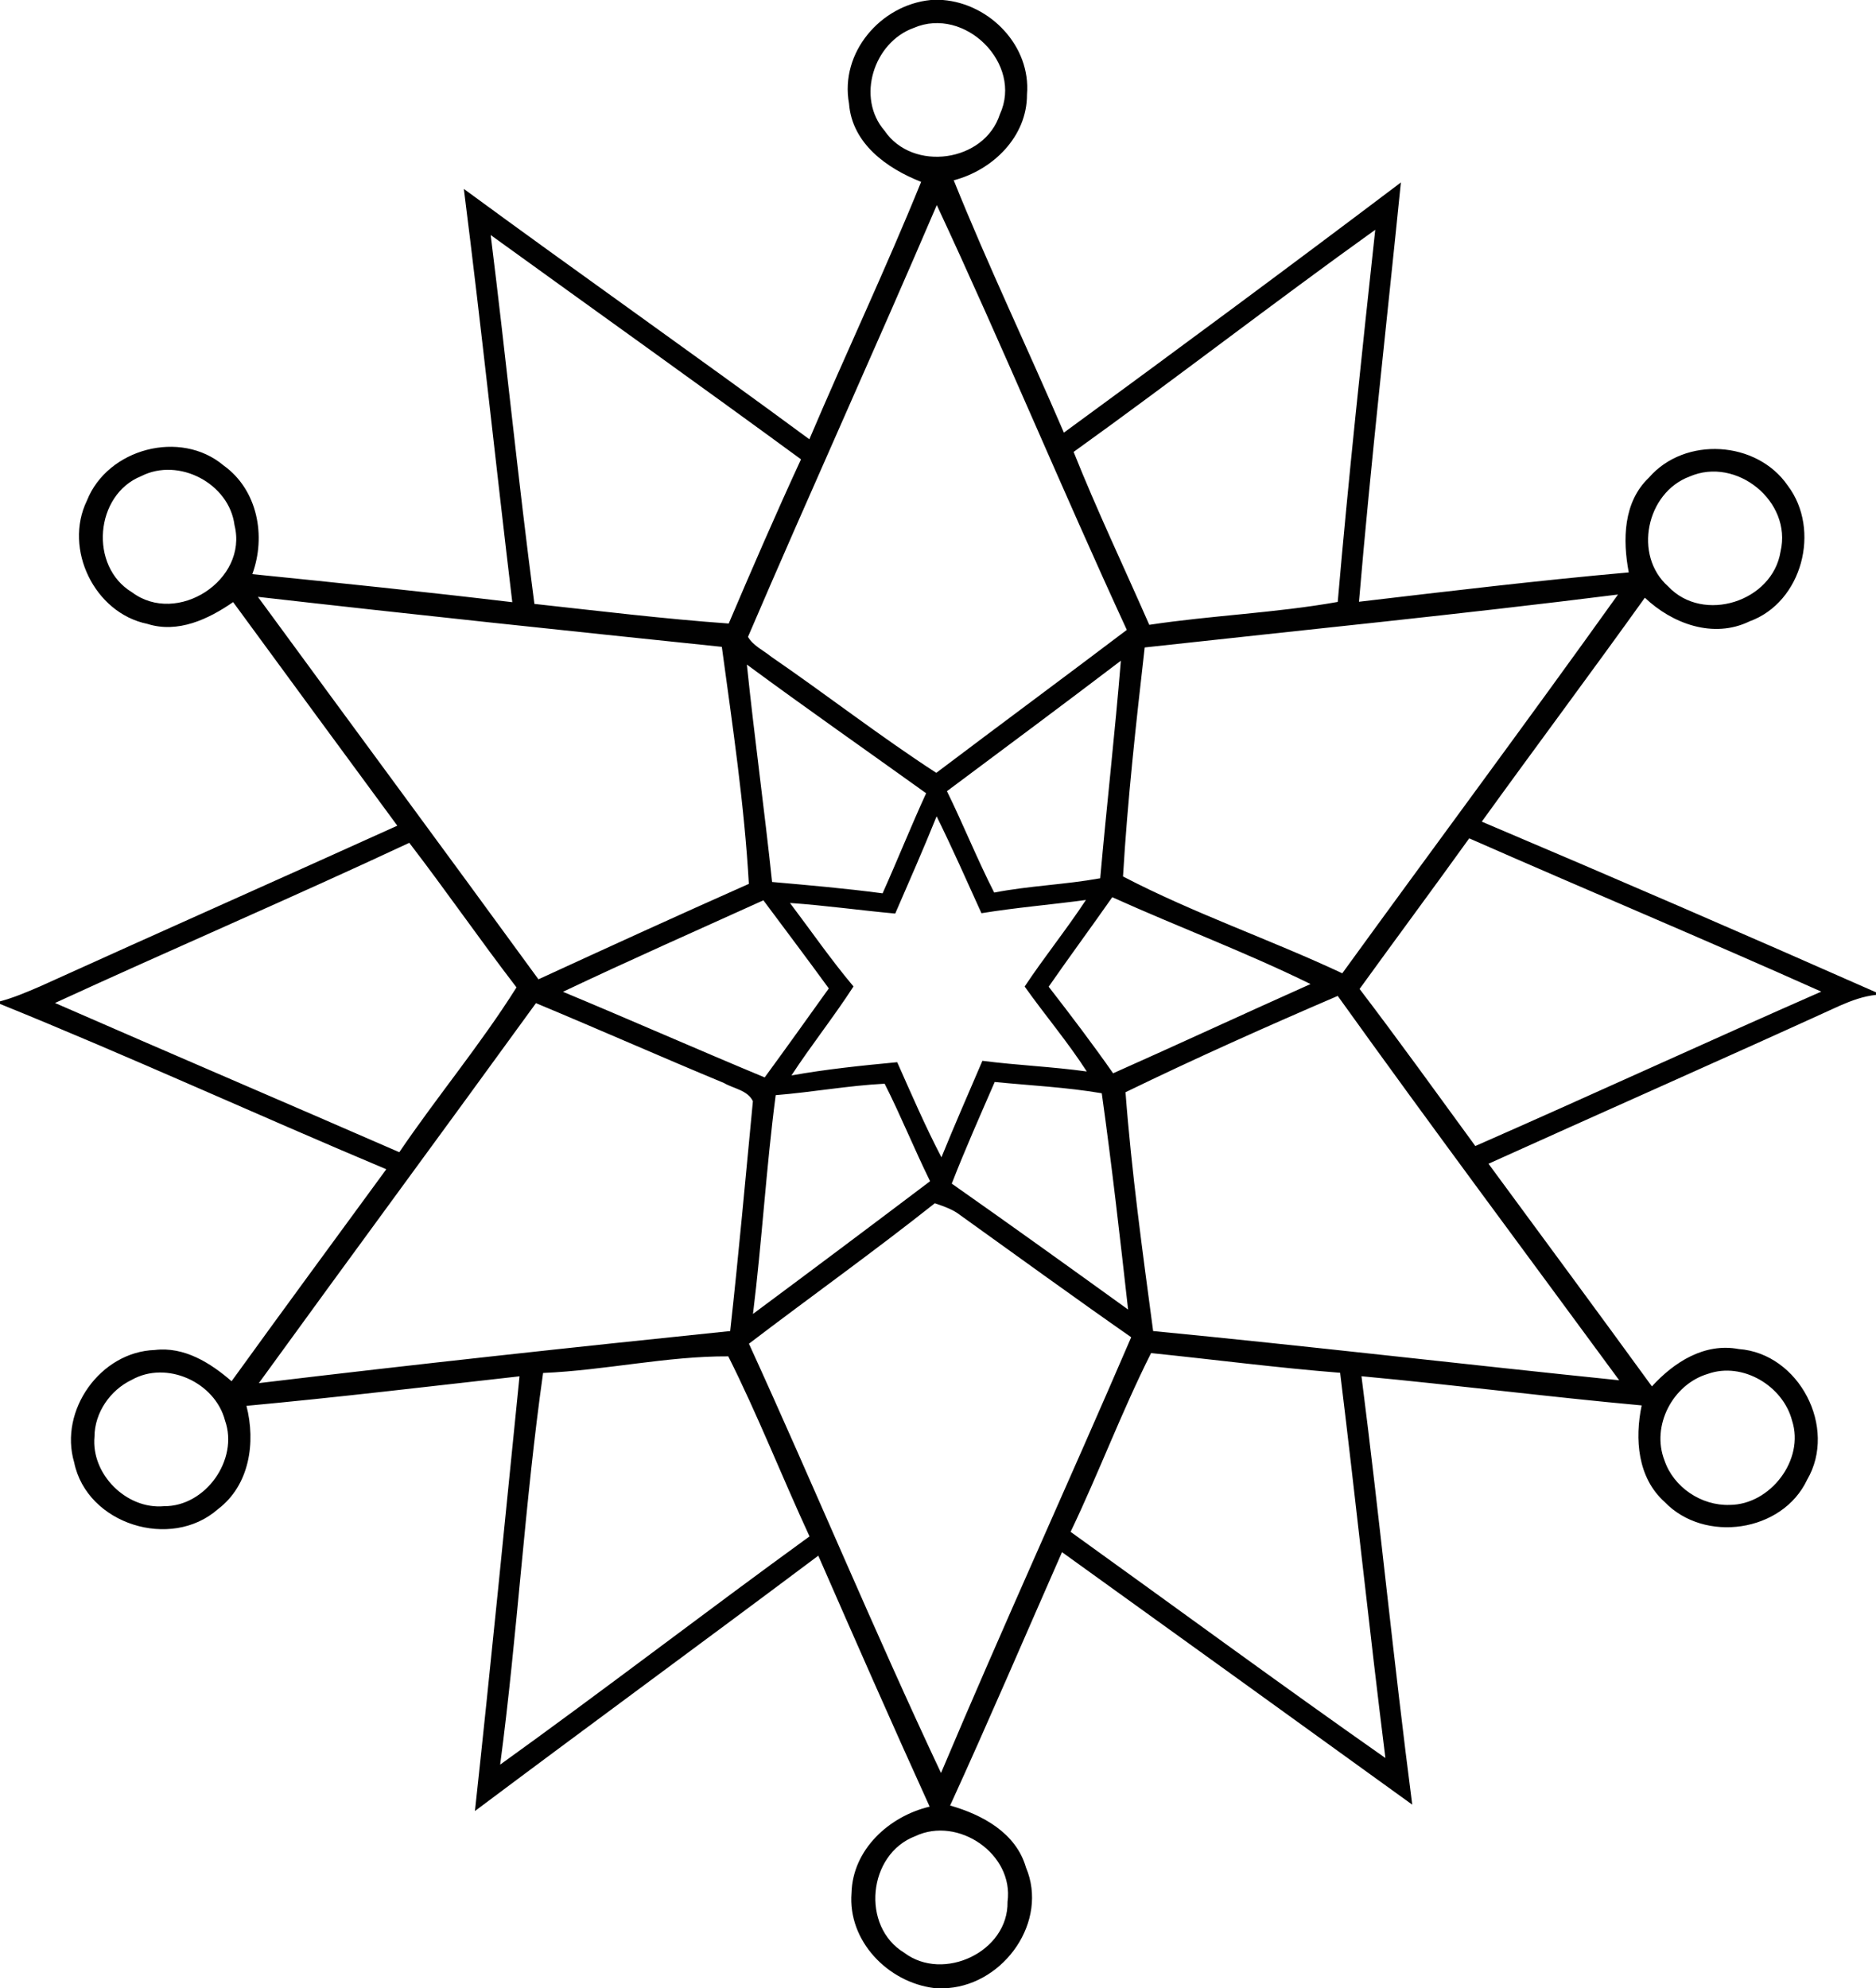 <?xml version="1.0" encoding="UTF-8" ?>
<!DOCTYPE svg PUBLIC "-//W3C//DTD SVG 1.1//EN" "http://www.w3.org/Graphics/SVG/1.1/DTD/svg11.dtd">
<svg width="218pt" height="231pt" viewBox="0 0 218 231" version="1.1" xmlns="http://www.w3.org/2000/svg">
<g id="#ffffffff">
</g>
<g id="#010101ff">
<path fill="#010101" opacity="1.00" d=" M 108.16 0.00 L 109.57 0.00 C 115.05 0.44 119.81 5.35 119.34 10.98 C 119.36 15.88 115.37 19.76 110.83 20.95 C 114.81 30.85 119.42 40.47 123.63 50.27 C 136.75 40.67 149.82 31.00 162.79 21.20 C 161.15 37.43 159.30 53.66 157.92 69.92 C 168.36 68.69 178.80 67.44 189.27 66.51 C 188.55 62.73 188.62 58.34 191.61 55.50 C 195.78 50.67 204.16 51.19 207.75 56.43 C 211.62 61.55 209.44 69.98 203.30 72.20 C 199.10 74.24 194.33 72.48 191.14 69.45 C 184.89 78.18 178.47 86.77 172.19 95.47 C 187.51 101.96 202.78 108.57 218.00 115.30 L 218.00 115.60 C 216.54 115.75 215.16 116.26 213.83 116.84 C 200.25 123.04 186.58 129.07 172.97 135.22 C 179.31 143.84 185.67 152.44 191.96 161.09 C 194.52 158.28 198.06 156.00 202.05 156.75 C 209.07 157.26 213.55 165.89 209.99 171.95 C 207.11 178.05 198.06 179.34 193.44 174.52 C 190.29 171.71 189.95 167.19 190.77 163.30 C 179.90 162.31 169.07 160.92 158.21 159.91 C 160.33 176.48 161.95 193.12 164.11 209.69 C 150.55 199.90 136.99 190.11 123.41 180.35 C 119.09 190.17 114.87 200.03 110.41 209.79 C 114.15 210.86 118.06 212.96 119.22 216.98 C 121.86 223.22 116.75 230.47 110.18 231.00 L 108.55 231.00 C 103.17 230.33 98.51 225.52 98.95 219.96 C 99.08 214.89 103.33 211.03 108.03 209.92 C 103.63 200.24 99.35 190.50 95.09 180.76 C 81.83 190.70 68.45 200.49 55.19 210.43 C 57.02 193.60 58.67 176.76 60.37 159.92 C 49.80 161.10 39.23 162.37 28.64 163.35 C 29.73 167.61 29.01 172.57 25.32 175.36 C 19.87 180.16 10.10 177.12 8.62 169.93 C 6.83 163.88 11.67 157.07 17.99 156.86 C 21.41 156.45 24.44 158.35 26.91 160.49 C 32.86 152.25 38.89 144.06 44.89 135.86 C 29.88 129.55 15.08 122.76 0.00 116.65 L 0.00 116.35 C 1.60 115.93 3.12 115.27 4.64 114.62 C 18.47 108.35 32.34 102.20 46.17 95.94 C 39.80 87.29 33.44 78.63 27.09 69.96 C 24.22 71.95 20.67 73.62 17.12 72.49 C 10.98 71.24 7.37 63.78 10.10 58.17 C 12.50 52.11 20.98 49.86 25.99 54.09 C 29.94 56.92 30.94 62.30 29.32 66.71 C 39.39 67.73 49.47 68.77 59.53 69.97 C 57.61 53.97 55.93 37.94 53.90 21.95 C 67.22 31.73 80.74 41.23 94.05 51.04 C 98.30 41.04 102.96 31.20 107.04 21.13 C 103.06 19.57 99.01 16.68 98.66 12.03 C 97.58 6.12 102.33 0.57 108.16 0.00 M 106.19 3.24 C 101.54 4.90 99.46 11.34 102.79 15.19 C 106.06 20.01 114.40 18.85 116.19 13.28 C 118.90 7.41 112.11 0.69 106.19 3.24 M 108.86 23.83 C 101.67 40.61 94.11 57.23 86.92 74.00 C 87.53 75.04 88.70 75.56 89.61 76.30 C 96.06 80.73 102.24 85.54 108.80 89.80 C 116.16 84.24 123.58 78.76 130.94 73.19 C 123.39 56.82 116.48 40.16 108.86 23.83 M 57.02 27.31 C 58.80 41.59 60.22 55.91 62.10 70.17 C 69.62 70.99 77.13 71.91 84.68 72.45 C 87.40 66.06 90.17 59.68 93.08 53.37 C 81.12 44.61 69.04 36.00 57.02 27.31 M 124.76 52.51 C 127.47 59.30 130.62 65.91 133.55 72.60 C 140.82 71.50 148.20 71.23 155.45 69.94 C 156.70 55.51 158.25 41.10 159.81 26.70 C 148.02 35.15 136.55 44.04 124.76 52.51 M 16.42 55.32 C 11.01 57.49 10.34 65.81 15.34 68.82 C 20.57 72.74 28.86 67.41 27.25 61.01 C 26.63 56.16 20.76 53.11 16.42 55.32 M 196.34 55.37 C 191.31 57.24 189.77 64.54 193.85 68.14 C 197.92 72.48 205.99 69.91 206.91 64.07 C 208.27 58.26 201.77 53.01 196.34 55.37 M 133.02 75.23 C 132.01 84.07 131.02 92.98 130.50 101.84 C 138.70 106.12 147.58 109.15 155.98 113.09 C 166.63 98.40 177.47 83.84 188.02 69.08 C 169.72 71.38 151.36 73.21 133.02 75.23 M 29.97 69.35 C 40.82 84.17 51.75 98.94 62.57 113.79 C 70.70 110.05 78.84 106.33 87.02 102.70 C 86.50 93.48 85.12 84.31 83.88 75.16 C 65.91 73.29 47.93 71.40 29.97 69.35 M 86.79 77.22 C 87.66 85.65 88.83 94.05 89.72 102.48 C 94.00 102.86 98.29 103.23 102.56 103.80 C 104.29 99.94 105.86 96.01 107.62 92.17 C 100.68 87.19 93.67 82.29 86.79 77.22 M 110.04 91.93 C 111.95 95.82 113.56 99.85 115.53 103.71 C 119.60 102.92 123.77 102.79 127.85 102.05 C 128.60 93.62 129.56 85.21 130.25 76.77 C 123.55 81.87 116.79 86.89 110.04 91.93 M 108.84 94.85 C 107.31 98.65 105.66 102.39 104.03 106.15 C 99.95 105.78 95.89 105.20 91.80 104.92 C 94.25 108.16 96.56 111.51 99.18 114.62 C 96.90 118.15 94.27 121.44 91.97 124.96 C 96.04 124.23 100.15 123.81 104.26 123.42 C 105.91 127.13 107.52 130.87 109.40 134.47 C 110.93 130.71 112.56 126.99 114.16 123.26 C 118.19 123.78 122.26 123.94 126.29 124.50 C 124.08 121.07 121.43 117.95 119.07 114.63 C 121.34 111.21 123.93 108.01 126.19 104.57 C 122.15 105.12 118.08 105.45 114.05 106.11 C 112.34 102.34 110.67 98.56 108.84 94.85 M 6.39 116.54 C 19.71 122.36 33.07 128.07 46.40 133.88 C 50.80 127.40 55.85 121.36 60.02 114.73 C 55.77 109.20 51.81 103.46 47.56 97.93 C 33.92 104.31 20.07 110.25 6.39 116.54 M 157.99 114.91 C 162.57 120.92 166.98 127.06 171.44 133.16 C 184.88 127.26 198.20 121.12 211.64 115.22 C 198.06 109.14 184.34 103.40 170.73 97.41 C 166.52 103.27 162.22 109.06 157.99 114.91 M 129.25 104.25 C 126.81 107.74 124.28 111.16 121.86 114.65 C 124.42 117.95 126.95 121.28 129.35 124.71 C 137.02 121.30 144.63 117.76 152.29 114.34 C 144.77 110.64 136.89 107.70 129.25 104.25 M 65.42 115.24 C 73.25 118.50 81.02 121.93 88.86 125.19 C 91.37 121.76 93.84 118.30 96.31 114.85 C 93.81 111.41 91.25 108.02 88.71 104.61 C 80.94 108.13 73.13 111.58 65.42 115.24 M 130.79 126.91 C 131.49 136.19 132.77 145.44 134.00 154.66 C 152.07 156.41 170.10 158.53 188.16 160.38 C 177.24 145.51 166.20 130.72 155.45 115.72 C 147.16 119.28 138.90 122.97 130.79 126.91 M 62.28 116.56 C 51.59 131.30 40.77 145.96 30.08 160.71 C 48.31 158.52 66.58 156.54 84.85 154.66 C 85.84 145.77 86.63 136.86 87.49 127.96 C 86.89 126.67 85.23 126.49 84.11 125.83 C 76.81 122.80 69.58 119.60 62.28 116.56 M 90.14 127.25 C 89.03 135.70 88.55 144.21 87.50 152.67 C 94.38 147.56 101.24 142.42 108.08 137.25 C 106.24 133.51 104.68 129.64 102.80 125.92 C 98.55 126.14 94.37 126.91 90.14 127.25 M 115.59 125.72 C 113.89 129.64 112.15 133.54 110.60 137.53 C 117.47 142.35 124.28 147.25 131.09 152.16 C 130.15 143.78 129.20 135.38 128.03 127.03 C 123.92 126.33 119.74 126.13 115.59 125.72 M 108.63 139.81 C 101.56 145.42 94.21 150.66 87.03 156.13 C 94.60 172.69 101.59 189.53 109.35 206.01 C 116.51 189.04 124.17 172.29 131.45 155.38 C 124.79 150.73 118.22 145.95 111.62 141.22 C 110.74 140.52 109.67 140.17 108.63 139.81 M 63.11 159.53 C 60.97 174.63 60.13 189.91 58.12 205.04 C 70.21 196.35 82.02 187.26 94.07 178.52 C 90.86 171.58 88.06 164.43 84.63 157.60 C 77.55 157.56 70.29 159.23 63.11 159.53 M 124.41 177.99 C 136.60 186.75 148.70 195.65 160.99 204.27 C 159.12 189.36 157.56 174.42 155.73 159.51 C 148.39 158.93 141.08 157.97 133.76 157.22 C 130.35 164.00 127.69 171.14 124.41 177.99 M 198.48 159.63 C 194.39 160.83 191.85 165.67 193.42 169.69 C 194.48 172.82 197.72 174.98 201.00 174.86 C 205.72 174.84 209.72 169.62 208.25 165.08 C 207.21 161.04 202.50 158.21 198.48 159.63 M 15.29 160.34 C 12.81 161.52 10.99 164.15 10.98 166.93 C 10.57 171.29 14.70 175.41 19.06 175.01 C 23.89 175.05 27.75 169.60 26.15 165.06 C 24.99 160.61 19.37 158.03 15.29 160.34 M 106.36 213.35 C 100.85 215.44 100.02 223.84 105.08 226.90 C 109.63 230.33 117.19 226.77 117.08 220.98 C 117.84 215.42 111.33 210.99 106.36 213.35 Z" />
</g>
</svg>
